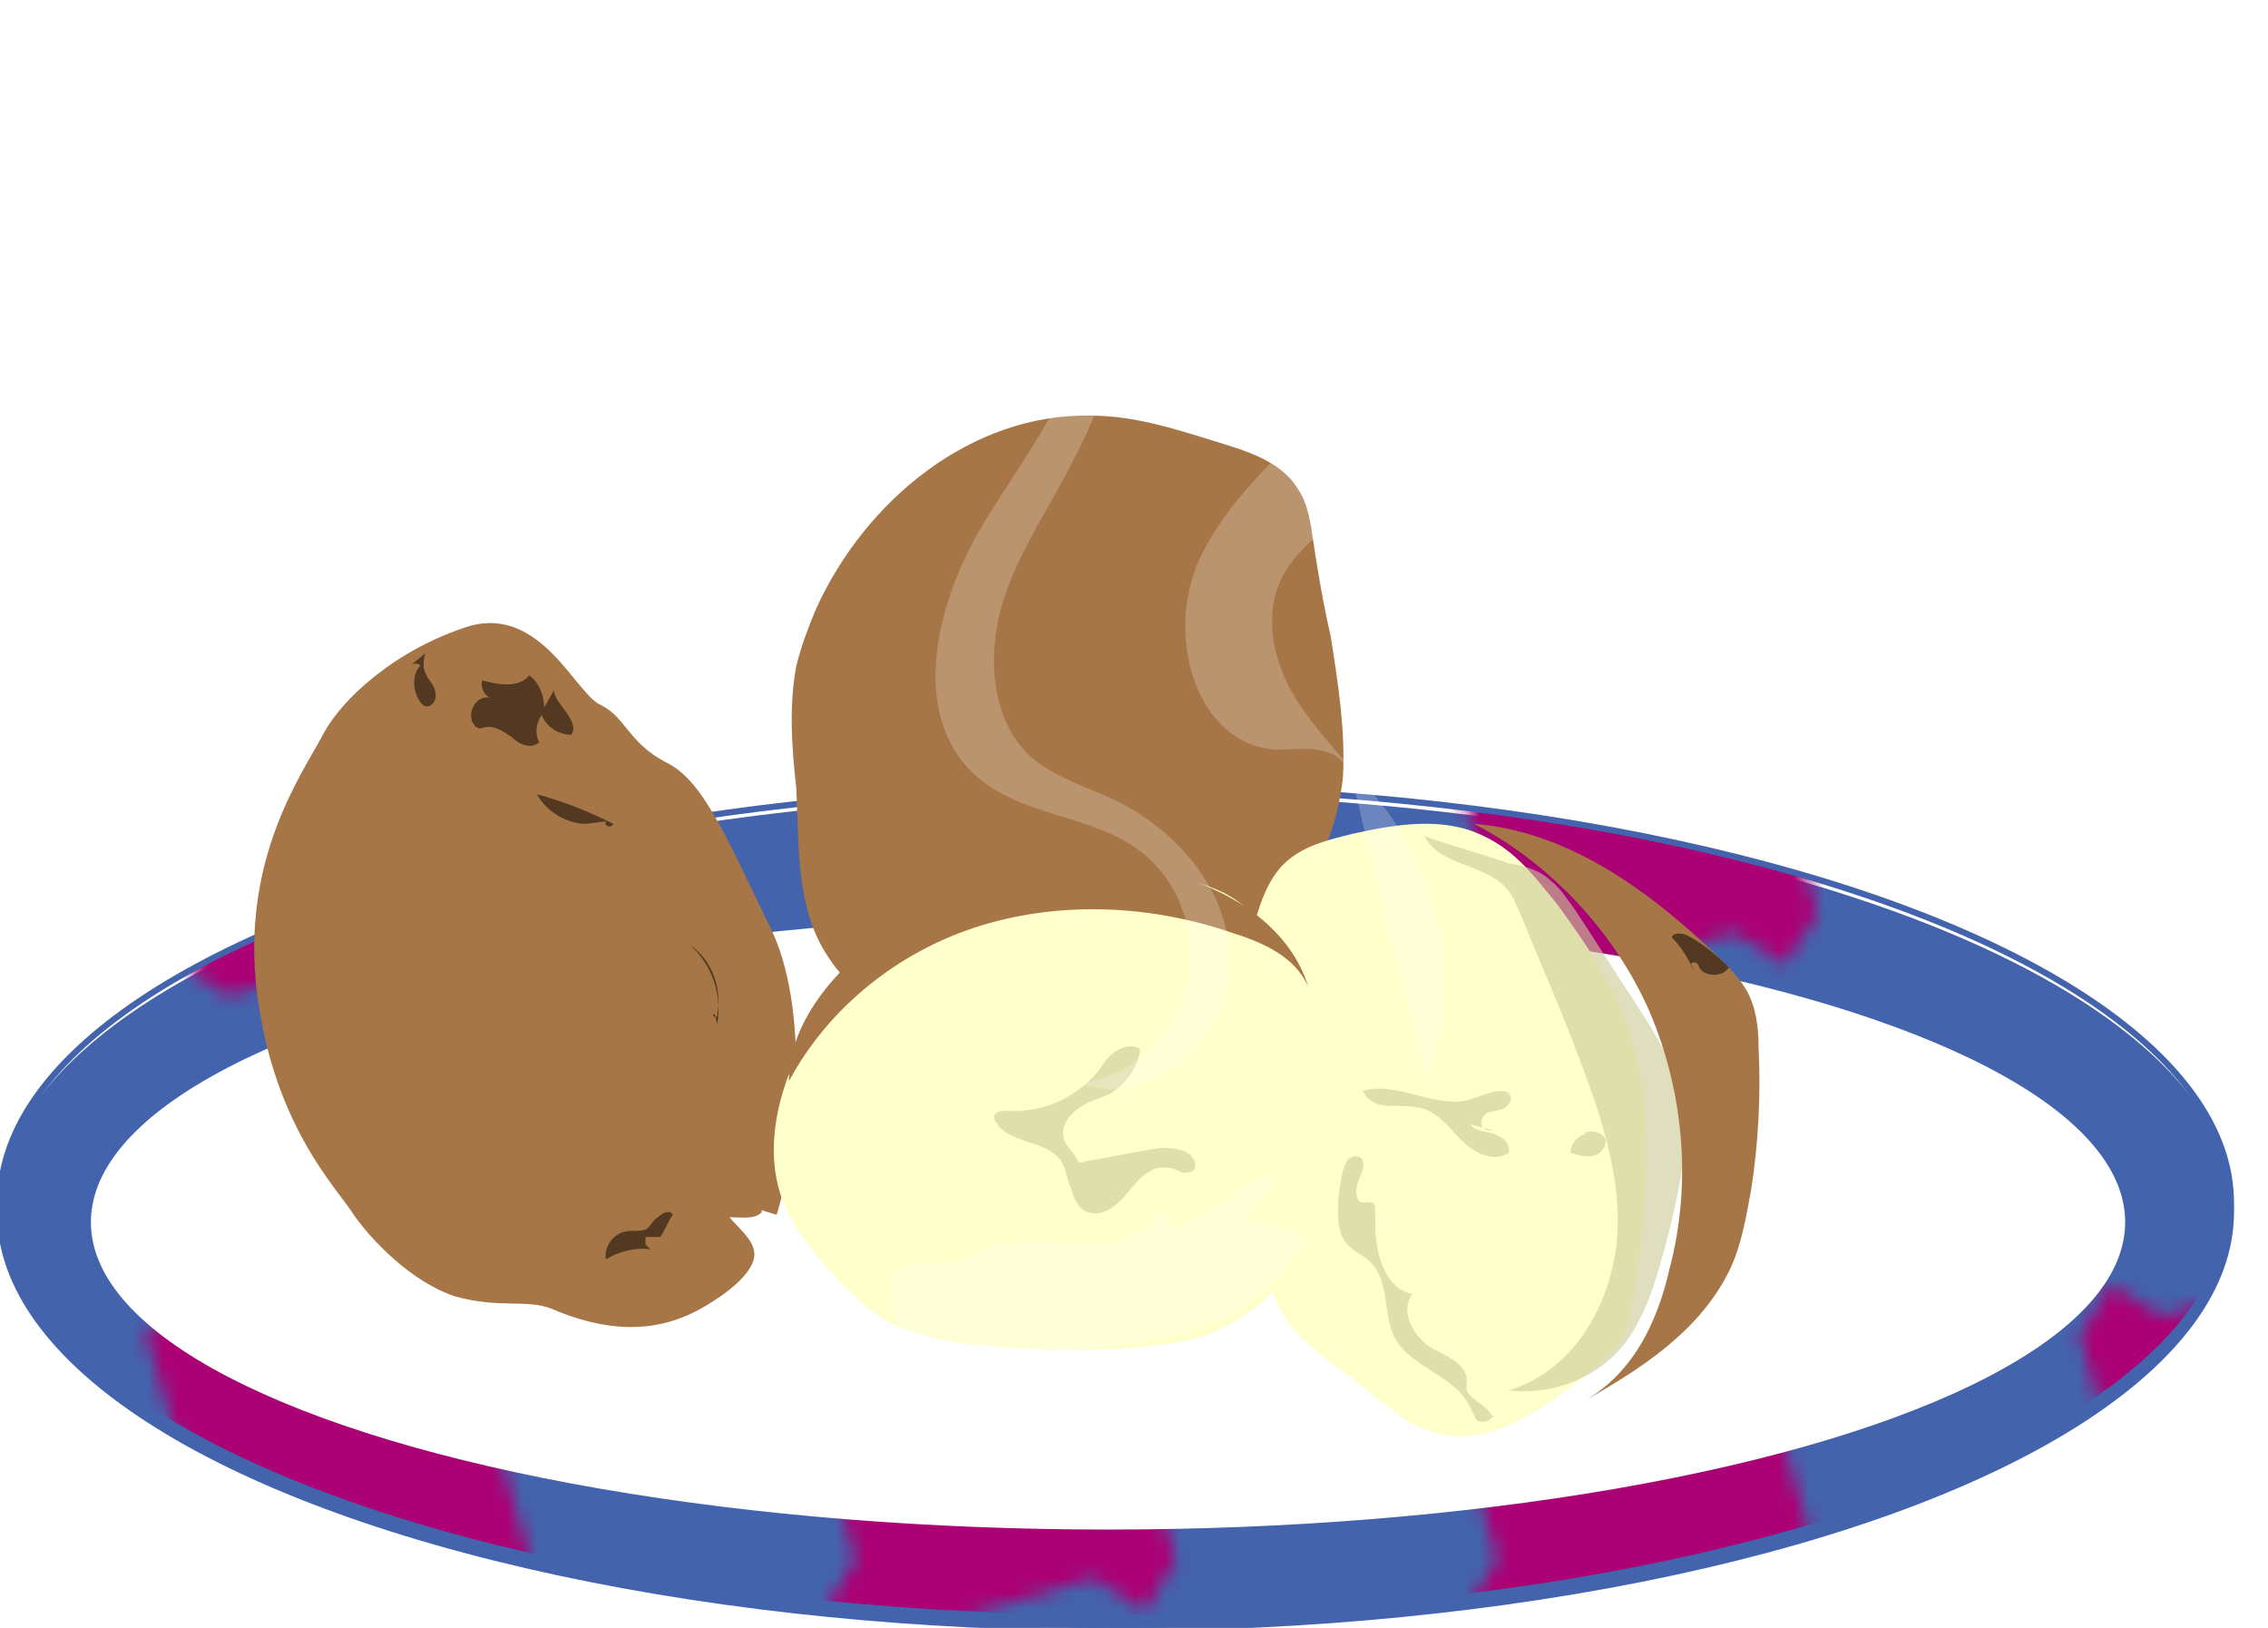 <svg xmlns="http://www.w3.org/2000/svg" xmlns:xlink="http://www.w3.org/1999/xlink" version="1.0" viewBox="0 0 91.7 65.8"><switch><g><pattern id="a" width="85.6" height="85.6" overflow="visible" patternUnits="userSpaceOnUse" viewBox="7.3 -92.9 85.6 85.6"><path fill="#AB0175" d="M21.4-37.3L36-41.5l3.4 2.1 2.1-3.4-4.2-14.6 2.1-3.4L36-63l-14.6 4.3-3.4-2.1-2.1 3.4 4.2 14.6-2.1 3.4zM41.5 0l-4.2-14.6 2.1-3.4-3.4-2.1-14.6 4.2L18-18l-2.1 3.4L20.1 0zm42.9 0l-4.3-14.6 2.1-3.4-3.4-2.1-14.6 4.2-3.4-2.1-2.1 3.4L63 0zM64.2-37.3l14.6-4.2 3.4 2.1 2.2-3.4-4.3-14.6 2.1-3.4-3.4-2.2-14.6 4.3-3.4-2.1-2.1 3.4L63-42.8l-2.2 3.4zm-48.3-63l4.2 14.7-2.1 3.4 3.4 2.1L36-84.4l3.4 2.2 2.1-3.4-4.2-14.7zm42.8 0L63-85.6l-2.2 3.4 3.4 2.1 14.6-4.3 3.4 2.2 2.2-3.4-4.3-14.7z"/></pattern><ellipse cx="45.1" cy="49" fill="#4363AD" stroke="#4363AD" stroke-width=".25" rx="45.1" ry="16.8"/><pattern id="b" patternTransform="translate(-2990.904 -3271.293) scale(.605)" xlink:href="#a"/><ellipse cx="45.1" cy="48.6" fill="url(#b)" stroke="#4363AD" stroke-width=".25" rx="45.1" ry="16.8"/><ellipse cx="44.8" cy="49.4" fill="#FFF" stroke="#FFF" stroke-width=".25" rx="41" ry="12.3"/><path fill="#A67646" d="M31.4 49.1c.8-2.5 1.4-8.4-.3-11.7-1.8-3.7-2.7-5.9-4.2-6.6-1.5-.8-1.6-1.8-2.6-2.3-1-.4-2.4-4-5.3-3.2-2.9.9-5.2 2.9-6 4.5-.8 1.5-3.3 5-2.6 10.4.7 5.4 3.3 7.9 3.9 8.9.7 1 2.3 2.7 4.1 3.3 1.8.5 2.9.1 3.9.5 2.1.9 4.2 1.1 6.2-.1.7-.4 2-1.3 2-2.1 0-.6-.7-1.1-1-1.5.5 0 1 .1 1.3-.2 0-.2-.2-.3-.4-.2"/><path fill="#543922" d="M26.3 50.5c-.6-.1-1.3.1-1.8.4-.1-.5.3-1 .7-1.1.3-.1.6 0 .9-.1.2-.1.3-.4.5-.5.2-.2.5-.3.6-.1-.2.3-.3.6-.5.9h-.6v.3m2.9-8.9c.2-1.2-.2-2.4-1.1-3.2.9.6 1.3 1.8 1.1 2.8 0 .1 0 .1-.1.1s-.1-.1 0-.1m-5.2-7.7c-.8 0-1.6-.5-2-1.2 1.1.3 2.1.7 3.1 1.2-.1.2-.4.1-.3-.1m-2.1-5.3c0 .3.3.6.5.9.2.3.4.6.2.9-.5 0-1-.3-1.2-.8-.2.3-.3.7-.1 1.1-.3.3-.8.1-1.1-.2-.3-.2-.7-.5-1.1-.4-.1 0-.2.1-.3 0-.1 0-.1-.1-.2-.2-.2-.5.2-1.1.7-1-.2-.1-.4-.4-.3-.7.7.2 1.5.3 1.9-.2.4.3.6.8.6 1.3m-4.8-2.2c-.1.3-.1.6 0 .8.1.3.4.5.4.8.1.3-.2.7-.5.5-.4-.4-.5-1.2-.1-1.6-.1-.1-.3-.1-.4 0"/><path fill="#A67646" d="M32.2 26.9c.2-.8.5-1.6.8-2.3 2-4.4 6.3-7.9 11.1-7.8 1.7 0 3.3.5 4.9 1 1.3.4 2.8.8 3.5 2 .4.6.5 1.4.6 2.1.2 1.3.4 2.5.7 3.8.3 1.9.6 3.8.5 5.7-.2 1.9-.9 3.8-2.3 5.1-.7.7-1.6 1.1-2.5 1.6-2.6 1.4-5.2 2.9-8.1 3.4-2.9.5-6.3-.3-7.9-2.8-1.3-1.9-1.2-4.4-1.3-6.8-.2-1.8-.3-3.4 0-5z"/><path fill="#A67646" d="M39.6 24.8c.4.1.8.2.9.6v.4c.1.1.2.1.3.1.3.1.8 0 .8-.3 0-.1-.1-.2-.1-.3-.3-.3-.5-.7-.8-.9-.3-.3-.8-.4-1.2-.3-.1.4.1.8.4.9m-5.2 9.7c.4-.3.5-1 .3-1.5s-.6-.9-1-1.2c-.2-.1-.3-.3-.5-.3-.3 0-.5.3-.7.6-.1.1-.1.3-.1.5 0 .1.1.2.2.3.4.5.9.9 1.3 1.4.2.2.5.4.7.3m3.1 2.5c-.1-.6 0-1.2.2-1.7-.5-.2-1-.4-1.5-.7-.1 0-.2-.1-.3-.1-.3.1-.2.5-.1.7.4.8.9 1.5 1.4 2.1.1.1.1.1.2.1s0-.2 0-.1"/><path fill="#FFC" d="M52.3 34.6c.7-.5 1.6-.7 2.4-.9 1.8-.4 3.7-.7 5.3.1 1.3.6 2.1 1.7 3 2.8 1 1.4 2 2.8 2.6 4.3 1.4 3.5 1 7.5.5 11.2-.1.6-.2 1.2-.4 1.8-.4.7-1 1.2-1.6 1.7-1.9 1.5-4.2 3.1-6.4 2.2-.7-.2-1.2-.7-1.8-1.1-.7-.6-1.5-1.2-2.2-1.7-.5-.4-1.1-.9-1.5-1.4-.6-.8-.9-1.7-1.2-2.6-.6-2.1-1.3-4.1-1.4-6.3-.2-2.5.3-4.9 1.1-7.3.3-1.1.7-2.2 1.6-2.8z"/><path fill="#FFC" d="M54.7 45.9c.2-1.2.3-2.5-.1-3.6-.3-.9-1-1.7-1.6-2.5-.9-1.2-1.8-2.5-3-3.4-.7-.5-1.5-.7-2.3-.9-5.6-1.4-11.9 1.2-14.9 6.1-1.4 2.3-2.1 5.2-.9 7.5.4.8 1 1.5 1.5 2.1.7.8 1.4 1.5 2.3 2.1 1.3.7 2.7 1 4.2 1.1 1.9.2 3.8.2 5.6.1 1.1-.1 2.2-.2 3.2-.5 3.3-1.2 5.3-4.7 6-8.1z"/><path fill="#A67646" d="M52.9 39.9c-.5-1.2-1.8-1.8-3.1-2.2-3.2-1.1-6.8-1.3-10.1-.3s-6.2 3.3-7.8 6.3c0-2 1.3-3.8 2.9-5.2 3.4-3 8.4-4.4 12.8-3.1 2.4.7 4.6 2.2 5.3 4.5z"/><path fill="#CC9" d="M64.2 45.8c-.4.1-.7.4-.7.8.3.1.7.2 1 .1.3-.1.6-.6.3-.8-.2-.2-.6-.2-.8-.1m-3.6-.1c-.1 0-.3 0-.4-.1-.2-.1-.1-.5.1-.6.2-.1.5-.1.7-.2.2-.1.4-.4.2-.6-.1-.1-.2-.1-.3-.1-.5 0-1 .3-1.5.4-1.4.2-2.8-.8-4.1-.4.2.4.6.6 1.1.6s.9 0 1.3.1c.7.2 1.1.8 1.6 1.3s1.3.9 1.9.5c.1-.4-.3-.7-.7-.8-.4-.1-.8-.1-.9-.5l-.1.1M43.6 47c-.1-.4-.5-.6-.6-1-.1-.5.2-.9.6-1.2.4-.3.9-.4 1.3-.6.6-.4 1.1-1 1.2-1.8-.3-.2-.7-.1-1 .1s-.5.5-.7.8c-.9 1.1-2.3 1.7-3.7 1.6-.2 0-.4 0-.5.2 0 .1 0 .2.1.3.5.8 1.9.7 2.5 1.4.3.3.3.8.5 1.2.1.4.3.9.7 1 .6.2 1.2-.3 1.6-.8.4-.5.9-1.1 1.6-1 .2 0 .4.1.6.2.2 0 .5 0 .5-.2.1-.2-.1-.5-.3-.6-.3-.2-.8-.2-1.1-.2-1.2.2-2.2.4-3.3.6z" opacity=".61"/><path fill="#FFF" d="M45 54.4c1.6-.2 3.1-.5 4.5-1.2s2.7-1.8 3.2-3.3c-.8-.2-1.6-.4-2.4-.7.4-.4.7-.8 1.1-1.2.1-.1.2-.2.1-.4s-.4-.2-.6 0l-3.3 2.1c-.2-.3-.4-.6-.7-.9-.4 1.2-1.9 1.6-3.1 1.5s-2.5-.3-3.7.1c-.5.2-1 .5-1.5.6-.7.1-1.4-.1-2 .2-.9.5-.8 1.9 0 2.6.8.7 1.8.8 2.8.8 1.9.1 3.8.1 5.6-.2z" opacity=".21"/><path fill="#CC9" d="M60.3 57.2c-.2-.4-.8-.6-1-1v-.5c-.1-.6-.8-.9-1.4-1.2-.8-.5-1.3-1.5-.8-2.2-.7-.1-1.1-.8-1.3-1.4-.2-.6-.2-1.3-.2-2 0-.1 0-.3-.2-.3h-.3c-.3 0-.3-.5-.2-.8s.3-.6.2-.9c-.1-.2-.4-.2-.5-.1-.2.1-.2.3-.3.5-.1.5-.2 1-.2 1.5s0 1 .3 1.4c.3.4.7.5 1 .8.8.8.5 2.1 1 3.1.7 1.2 2.4 1.5 3 2.7l.3.6c.2.1.5.1.6-.1.1 0 .1-.1 0-.1zm2.4-21.6c.4.3.7.8 1 1.2.8 1.2 1.6 2.5 2.4 3.7.7 1.1 1.5 2.3 1.8 3.6.5 2 0 4-.5 6-.4 1.5-.8 3-1.7 4.2-1.1 1.4-2.9 2.1-4.7 1.9 2.7-.8 4.3-3.7 4.4-6.5.1-2.8-1-5.5-2-8.1-.6-1.5-1.3-3.1-1.9-4.6-.2-.4-.3-.8-.6-1.1-.9-1-2.7-.9-3.3-2.1 1.1.4 2.3.7 3.4 1.1.7.1 1.3.3 1.7.7z" opacity=".61"/><path fill="#A67646" d="M64.1 56.6c2.3-1.3 4.6-2.8 5.8-5.2.5-1 .7-2.2.9-3.3.3-1.9.4-3.9.3-5.8 0-.8-.1-1.6-.5-2.3-.3-.5-.7-.9-1.1-1.3-2.8-2.7-6.1-5.1-9.9-5.4 3.1 1.6 5.7 4.4 7.1 7.6 1.4 3.3 1.7 7 .8 10.4-.5 2.2-1.5 4.2-3.4 5.3z"/><path fill="#543922" d="M68.5 39.3c-.2-.5-.5-1-.9-1.4 0-.2.4-.2.6-.1.6.3 1.2.8 1.7 1.3-.2.4-1 .4-1.2 0 0-.1-.1-.2-.2-.2s-.2.1-.1.1"/><path fill="#FFF" d="M46.1 34.4c-2-1.5-4.9-1.4-6.7-3.1-2.7-2.5-1.5-7.1.4-10.2s4.6-6.4 4.1-10c-.3-2.1-1.6-4-2-6.1s.7-5 2.8-5c2.1 6 1.7 12.9-1.3 18.6-1 2-2.3 3.8-2.9 5.9-.6 2.1-.4 4.7 1.2 6.1.9.8 2.2 1.2 3.3 1.7 2.7 1.3 4.9 3.9 4.7 6.9-.1 2.9-3.3 5.6-6 4.6 2-.3 3.8-1.9 4.3-3.9s-.3-4.3-1.9-5.5z" opacity=".22"/><path fill="#FFF" d="M59.3 14.9C57.8 17.1 56 19.2 54 21c-.8.7-1.7 1.4-2.2 2.4-.8 1.7-.2 3.8.9 5.3 1.1 1.6 2.5 2.8 3.6 4.4 2.1 3 2.7 7 1.4 10.5-1-3.9-2-7.7-2.9-11.6-.1-.5-.3-1-.6-1.3-.7-.6-1.7-.4-2.6-.4-3.3-.2-4.5-4.7-3.1-7.7s4.2-4.9 6.3-7.5c2-2.6 3-6.6.6-8.9 1.5-2 5-.7 5.7 1.7.7 2.4-.4 4.9-1.8 7z" opacity=".22"/></g></switch></svg>
